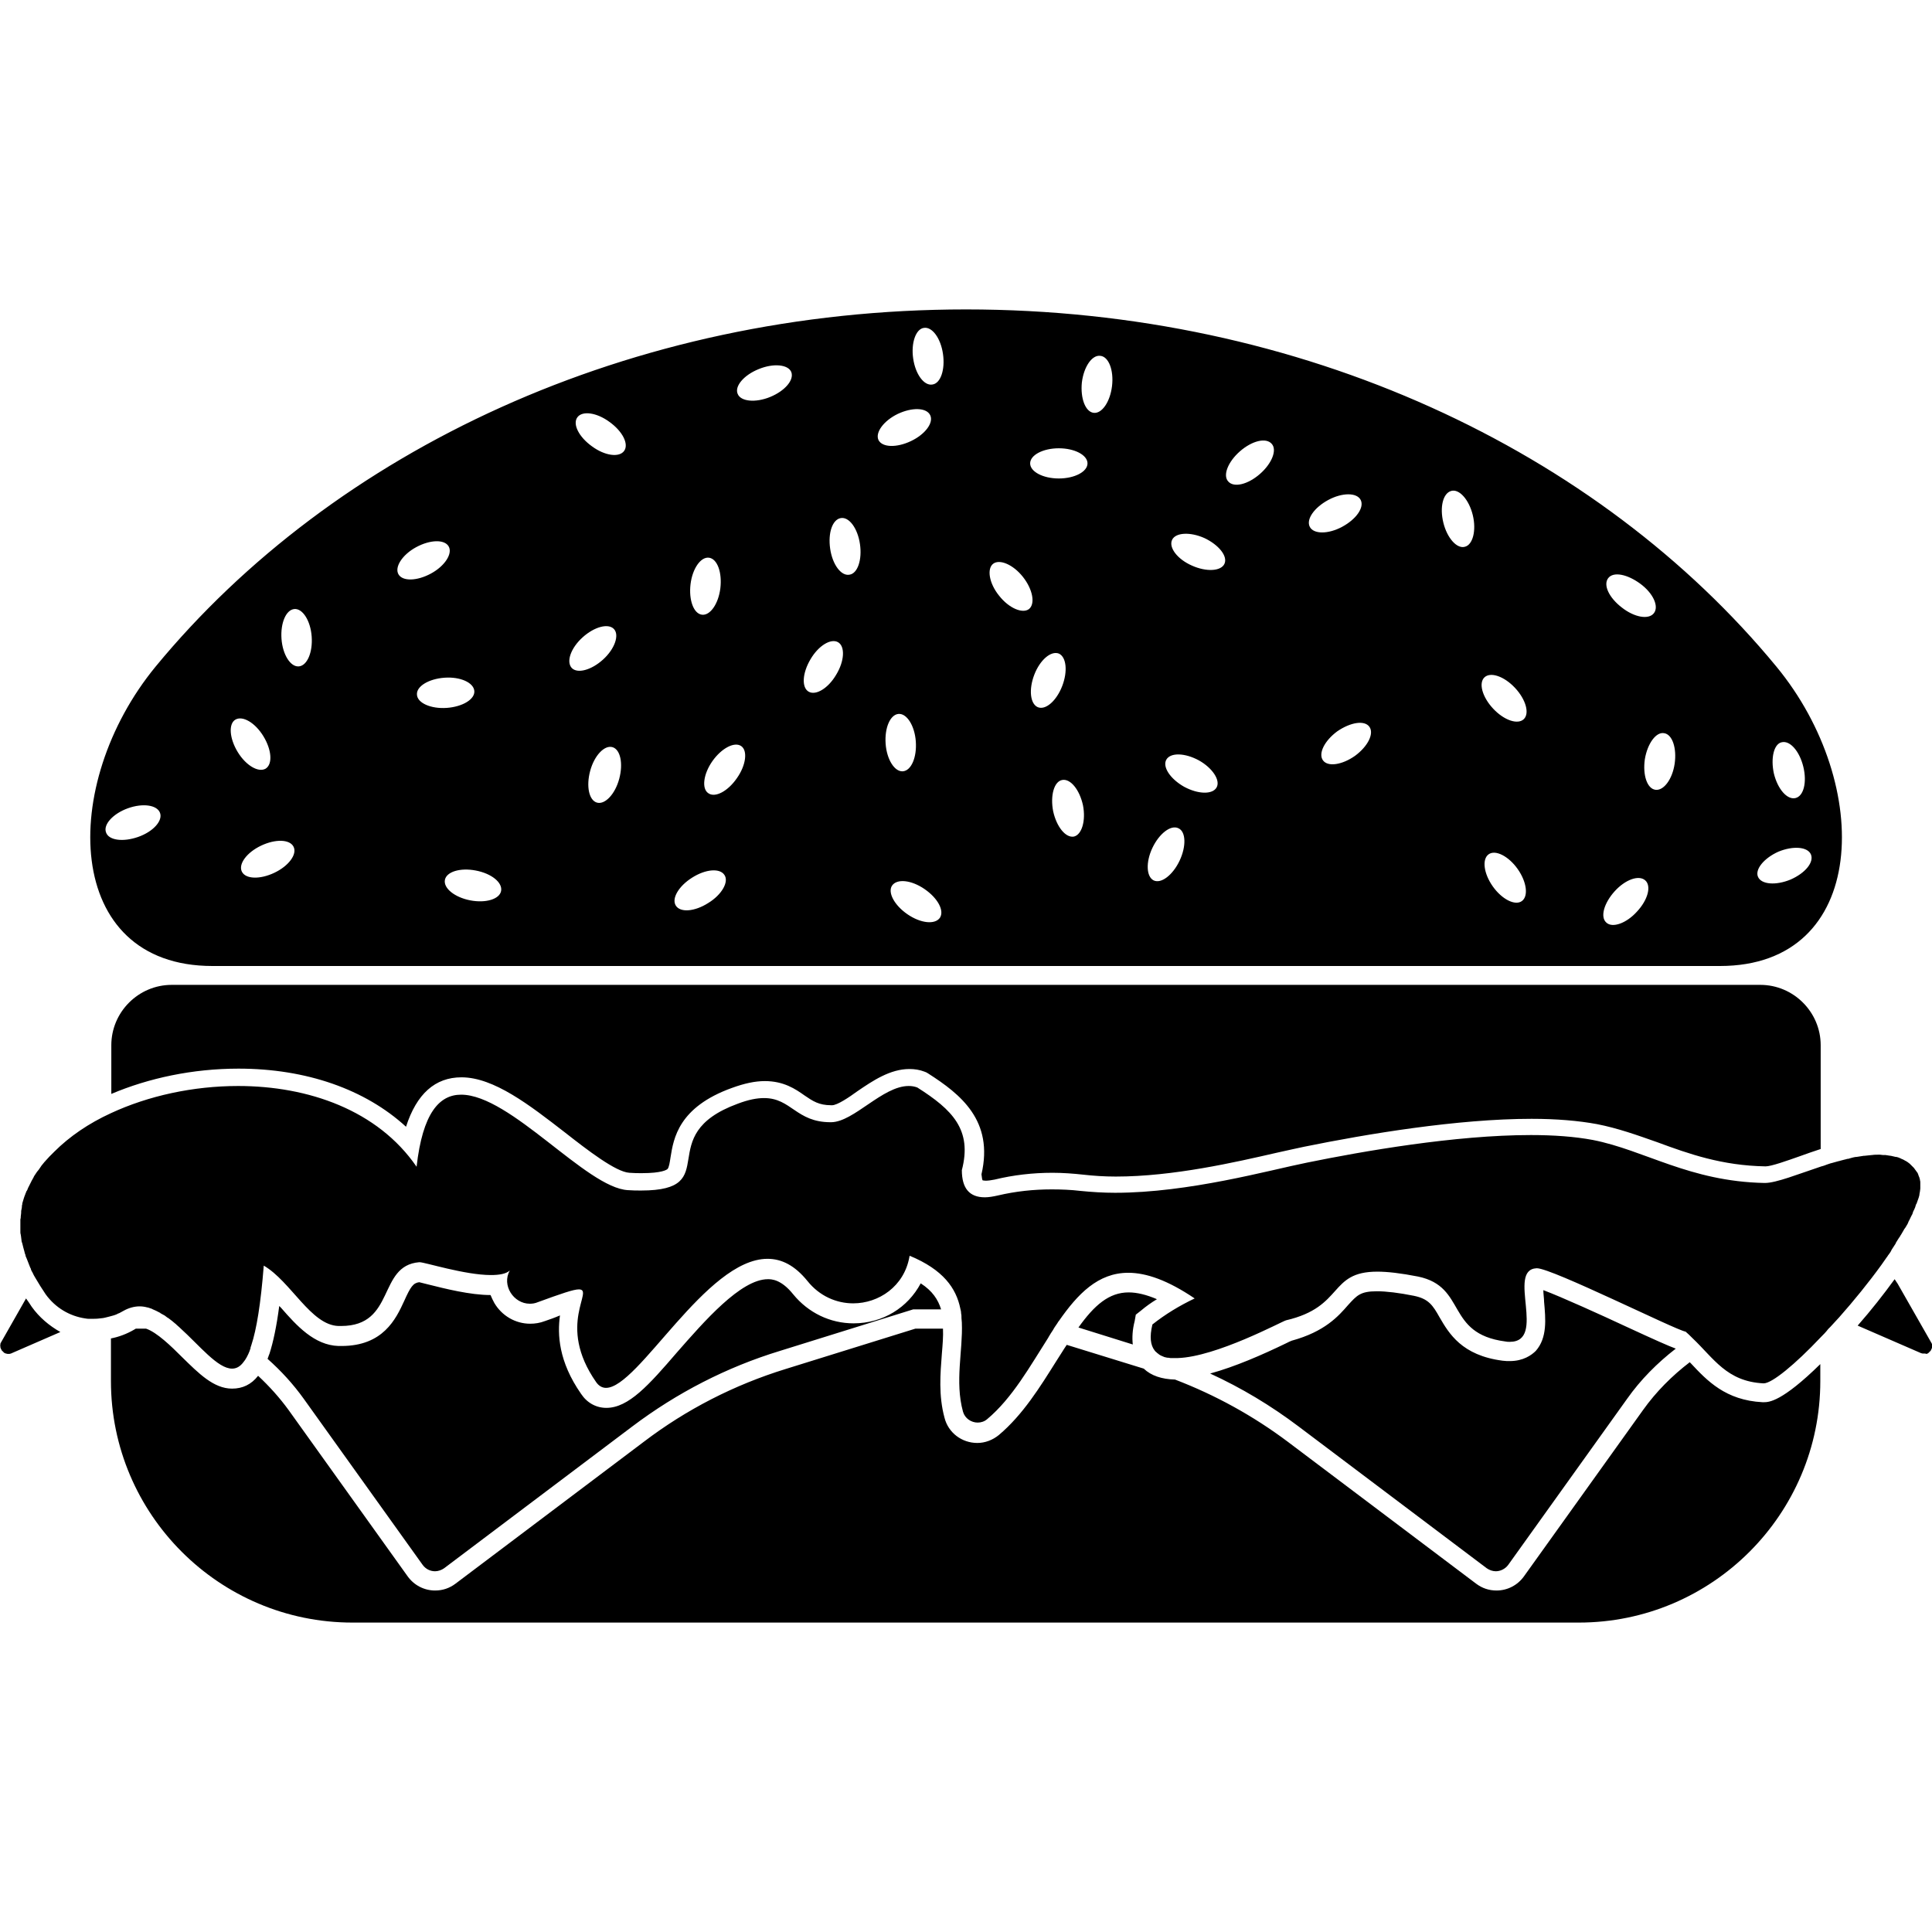 <svg version="1.1" xmlns="http://www.w3.org/2000/svg" x="0" y="0" viewBox="0 0 512 512" xml:space="preserve"><path d="M510 358.7h-.5c-.1 0-.3-.1-.4-.1l-16.8-7.3c3.6-4.1 6.9-8.3 9.8-12.3.3.4.5.8.8 1.2l8.9 15.6c.1.2.2.3.2.5v.7c0 .2 0 .3-.1.4 0 .1-.1.3-.2.4v.1l-.3.3-.1.1-.3.3c-.1.1-.3.1-.4.2h-.1c-.2-.1-.3-.1-.5-.1zm-209-10.3l1.4-1.1c1.3-1.1 2.7-2.1 4.2-3-2.8-1.2-5.3-1.8-7.5-1.8-5.2 0-9.1 3.4-13.3 9.3l14.4 4.5c-.2-1.8-.1-3.9.5-6.2l.3-1.7zm99.1 12.3c-.6 0-1.2 0-1.9-.1-10.8-1.4-14.2-7.2-16.7-11.5-1.8-3.2-2.9-4.9-6.8-5.7-4-.8-7.3-1.2-9.8-1.2-4.4 0-5.3 1.1-7.6 3.6-2.6 3-6.2 7.1-15 9.5-.3.1-.9.4-1.5.7-6.2 3-13.5 6.2-20.1 8 8.3 3.8 16.1 8.5 23.4 14l49.9 37.6c.7.5 1.6.8 2.4.8 1.2 0 2.5-.6 3.3-1.7l31.5-44c3.6-5.1 8-9.5 12.9-13.3-1.9-.7-5.3-2.2-13.3-5.9-6.2-2.9-17-7.8-21.8-9.6 0 1 .2 2.2.2 3.1.4 4.5.9 9.5-2.2 13-1.1 1.1-3.3 2.7-6.9 2.7zm-255.7-10.6c-1.3.5-2.6.7-3.9.7-3.9 0-7.5-2.1-9.5-5.5-.4-.7-.7-1.4-1-2.1-5.4 0-12.1-1.7-16.5-2.8-.9-.2-1.9-.5-2.4-.6-1.6.2-2.3 1.2-4 5-2.2 4.8-5.6 11.9-16.6 11.9h-.8c-6.4-.2-11.1-5.4-15.2-10.1l-.5-.5c-.7 5.4-1.6 9.6-2.6 12.7-.2.4-.3.9-.5 1.3 3.6 3.2 6.8 6.7 9.6 10.6l31.5 44c.8 1.1 2 1.7 3.3 1.7.8 0 1.7-.3 2.4-.8l49.9-37.6c11.8-8.9 25-15.7 39.1-20l35.3-11h7.4c-.8-2.6-2.3-4.9-5.4-6.9-3.4 6.4-10 10.6-17.8 10.6-6.2 0-12-2.8-16-7.7-3.2-4-5.8-4-6.7-4-7.2 0-16.9 11.2-24.1 19.4-7.4 8.6-12.8 14.7-18.7 14.7-2.7 0-5.1-1.3-6.7-3.7-6-8.6-6.3-15.8-5.6-20.8-1.4.6-2.8 1.1-4 1.5zm354.2-14.9c.5-.7.9-1.3 1.4-2 .2-.2.3-.5.5-.7.3-.4.6-.8.8-1.3.4-.6.7-1.1 1.1-1.7v-.1c.4-.6.7-1.2 1.1-1.7.1-.2.2-.4.3-.5.2-.4.5-.8.7-1.2.1-.2.2-.4.4-.6.2-.3.4-.7.6-1 .1-.2.2-.4.3-.7.2-.3.3-.6.5-1l.3-.6c.2-.3.3-.6.4-1l.3-.6c.2-.4.3-.7.4-1.1 0-.1.1-.3.2-.4.2-.5.3-.9.5-1.4 0-.1.1-.2.1-.3.1-.3.2-.7.2-1 0-.2.1-.3.1-.5 0-.3.1-.5.1-.8v-1.6c0-.2 0-.4-.1-.7 0-.1 0-.3-.1-.4 0-.2-.1-.4-.2-.6 0-.1-.1-.2-.1-.3-.1-.3-.2-.6-.4-.8-.3-.4-.5-.7-.8-1.1l-.1-.1-.9-.9-.1-.1c-.3-.2-.6-.5-1-.7-.1 0-.1-.1-.2-.1-.3-.2-.7-.4-1-.5-.1 0-.1-.1-.2-.1-.4-.2-.7-.3-1.1-.4h-.2c-.4-.1-.8-.2-1.3-.3h-.1c-.4-.1-.9-.1-1.3-.2h-.1c-.4 0-.9 0-1.4-.1h-.2c-.6 0-1.3 0-1.9.1h-.1c-.6.1-1.3.1-1.9.2h-.2c-.6.1-1.2.2-1.9.3h-.2c-.7.1-1.3.3-2 .5h-.2c-.6.2-1.3.3-1.9.5-.1 0-.2.1-.4.1-.6.2-1.2.3-1.8.5-.1 0-.3.1-.4.1-.6.2-1.2.4-1.7.6-.2.1-.4.1-.7.2-6.3 2.1-12 4.4-15 4.4h-.1c-19.9-.4-31.7-8.7-45.5-11.4-4.8-.9-10.4-1.3-16.4-1.3-20.1 0-44.6 4.3-59.3 7.3-10 2-31.3 8-50.9 8-3.1 0-6.2-.2-9.2-.5-2.5-.3-5.1-.4-7.6-.4-4.8 0-9.5.5-14.2 1.6-1.3.3-2.5.5-3.5.5-4.1 0-6.1-2.4-6.1-7.2 2.8-10.7-2.5-16-11.8-21.9-.8-.3-1.5-.4-2.3-.4-6.9 0-14.5 9.5-20.5 9.6h-.2c-9.1 0-10.4-6.4-17.6-6.4-1.9 0-4.1.4-7 1.5-22.9 8.4-3.4 23-25.6 23-1.1 0-2.3 0-3.5-.1-11-.6-31.1-25.3-44.2-25.3-5.8 0-10.2 4.9-11.8 19.1-10.3-15-28.7-21.4-47.3-21.4-11.9 0-23.8 2.6-33.7 7.2-5.9 2.7-11 6.2-15 10.2l-.1.1-1.1 1.1-.1.1c-.4.4-.7.8-1.1 1.2 0 0 0 .1-.1.1-.3.4-.6.7-.9 1.1-.1.1-.1.2-.2.3-.3.4-.5.8-.8 1.1 0 0 0 .1-.1.1-.3.4-.5.8-.8 1.2-.1.1-.1.2-.2.4-.2.3-.3.6-.5.9-.1.1-.1.3-.2.4l-.6 1.2c-.1.1-.1.3-.2.4-.1.3-.2.6-.4.8-.1.2-.1.4-.2.5-.1.3-.2.6-.3.8-.1.2-.1.4-.2.6-.1.3-.2.7-.3 1-.1.2-.1.4-.1.6-.1.2-.1.5-.1.7 0 .2-.1.4-.1.6-.1.3-.1.6-.1 1 0 .3-.1.6-.1.9 0 .2 0 .5-.1.7v3.3c0 .3 0 .5.1.8 0 .2.1.4.1.7 0 .3.1.5.1.8 0 .3.1.5.2.8l.3 1.2c.1.2.1.5.2.7.1.3.1.5.2.8.1.2.2.5.2.7.1.2.2.5.3.7.3.8.6 1.5.9 2.3.1.2.2.3.2.5.1.3.2.5.4.8.2.5.5 1 .8 1.5.8 1.4 1.7 2.8 2.7 4.3 2.6 3.6 6.4 5.8 10.5 6.4.4.1.8.1 1.2.1h.4c.7 0 1.5 0 2.2-.1.3 0 .6-.1.9-.1.2 0 .3-.1.5-.1l1.2-.3c.4-.1.8-.2 1.1-.3.1 0 .2-.1.3-.1.3-.1.6-.2.9-.4.1 0 .2-.1.3-.1.4-.2.7-.4 1.1-.6 1.4-.8 2.9-1.2 4.3-1.2.7 0 1.4.1 2.1.3h.1l.9.3c.1 0 .1 0 .2.1.7.3 1.4.6 2.1 1 0 0 .1 0 .1.1.3.2.6.3.9.5.1 0 .1.1.2.1.3.2.5.4.8.6.1 0 .1.1.2.1.7.5 1.3 1 2 1.6 0 0 .1 0 .1.1.3.3.6.5.9.8l.1.1c5.2 4.7 10 10.8 13.8 10.8 1.1 0 2.1-.5 3-1.7.6-.7 1.2-1.8 1.7-3.1v-.1c.1-.2.2-.4.2-.6v-.1c.1-.2.1-.4.2-.6 1.4-4.2 2.5-11 3.3-21.1 7.2 4.2 12.5 15.8 19.8 16h.7c14.5 0 9.6-16 20.7-16.9h.1c1.4 0 12 3.4 18.9 3.4 2.2 0 4-.3 5-1.2-2.2 3.9 1 8.8 5.3 8.8.7 0 1.4-.1 2.1-.4 6.3-2.3 9.5-3.4 10.9-3.4 4.3 0-6.1 9.3 4.6 24.6.7 1 1.6 1.5 2.6 1.5 8.6 0 26.5-34.2 42.8-34.2 3.7 0 7.2 1.7 10.6 5.9 3.2 4 7.7 5.9 12.1 5.9 6.8 0 13.5-4.5 14.9-12.3 0-.1 0-.2.1-.3 8.9 3.7 12.3 8.6 13.4 14 .1.4.2.8.2 1.2.1.4.1.8.1 1.2v.1c0 .4.1.8.1 1.2v.1c.3 7.3-1.9 15.5.3 23.5.5 1.8 2.2 2.9 3.9 2.9.9 0 1.8-.3 2.5-.9 6.7-5.6 11.4-14.1 16.2-21.6 0-.1.1-.1.1-.2.4-.7.8-1.3 1.2-1.9 0-.1.1-.1.1-.2.4-.7.9-1.3 1.3-2l.1-.1c5-7.2 10.4-12.8 18.4-12.8 4.8 0 10.5 2 17.6 6.8-4 1.9-7.8 4.2-11.2 6.9-.8 3.3-.5 5.5.6 6.9.1.1.2.3.4.4l.1.1c.1.1.3.3.5.4l.1.1c.4.3.9.5 1.4.7.2.1.5.1.8.2h.2c.2 0 .5.1.7.1h1.9c10.2-.3 27.6-9.7 28.7-10C356.3 346.3 352 337 365 337c2.7 0 6.2.4 10.8 1.3 13 2.7 7.2 15.1 23.1 17.2.4.1.8.1 1.2.1 9.9 0-.9-19.1 7.1-19.5h.1c4 0 36.8 16.4 39.4 16.8.6.5 1.1 1 1.6 1.5l.2.2c5.7 5.4 9.1 11.5 18.8 12h.1c2.2 0 8.3-5 15.1-12.2.7-.7 1.4-1.4 2-2.2l.6-.6c.7-.8 1.5-1.6 2.3-2.5 3.9-4.4 7.8-9.2 11.2-13.9zM41.2 176.7C88.3 119.5 166.9 82 256 82s167.7 37.5 214.8 94.7c25.7 31.2 24.5 79.3-15 79.3H56.3c-39.6 0-40.7-48.1-15.1-79.3zM470.1 205c1 4.1 3.5 7 5.7 6.5s3.1-4.2 2.1-8.3c-1-4.1-3.5-7-5.7-6.5-2.1.4-3 4.2-2.1 8.3zm-4.2 27.4c.9 2 4.7 2.3 8.6.7 3.9-1.7 6.3-4.6 5.4-6.7-.9-2-4.7-2.3-8.6-.7-3.8 1.7-6.3 4.7-5.4 6.7zm-184.4-50.6c1.5-3.9 1.1-7.7-.9-8.6-2.1-.8-5 1.7-6.5 5.6-1.5 3.9-1.1 7.7.9 8.6 2.1.9 5-1.7 6.5-5.6zm5.5 31.6c-.9-4.1-3.3-7.1-5.5-6.7s-3.2 4.2-2.4 8.3c.9 4.1 3.3 7.1 5.5 6.7 2.1-.5 3.2-4.2 2.4-8.3zm115.2 16.9c-2.4-3.4-5.9-5.2-7.7-3.9s-1.3 5.1 1.1 8.5 5.9 5.2 7.7 3.9c1.8-1.3 1.3-5.1-1.1-8.5zm33.7-29.1c-.6 4.2.6 7.8 2.8 8.1 2.2.3 4.5-2.8 5.1-6.9s-.6-7.8-2.8-8.1c-2.1-.4-4.4 2.7-5.1 6.9zm-6.1-40.2c3.3 2.6 7.1 3.3 8.5 1.5s-.2-5.3-3.6-7.8-7.1-3.3-8.5-1.5.2 5.2 3.6 7.8zm-4.1 83.5c1.6 1.5 5.3.2 8.1-2.9 2.9-3.1 3.9-6.8 2.2-8.3s-5.3-.2-8.1 2.9-3.9 6.8-2.2 8.3zm-30-56.7c2.9 3.1 6.5 4.3 8.1 2.8 1.6-1.5.6-5.2-2.3-8.3-2.9-3.1-6.5-4.3-8.1-2.8-1.6 1.5-.6 5.2 2.3 8.3zm-13.2-49.3c1 4.1 3.6 7 5.7 6.4 2.1-.5 3.1-4.3 2.1-8.4-1-4.1-3.6-7-5.7-6.4-2.2.6-3.1 4.3-2.1 8.4zm-28.1 55.3c-3.4 2.5-5.1 5.9-3.8 7.7 1.3 1.8 5.1 1.2 8.5-1.2 3.4-2.5 5.1-5.9 3.8-7.7s-5-1.2-8.5 1.2zm-7.3-54.2c1 2 4.9 2 8.6 0s5.9-5.1 4.9-7.1-4.9-2-8.6 0-5.9 5.1-4.9 7.1zm-21.6-12c1.5 1.7 5.2.8 8.4-2s4.6-6.4 3.1-8c-1.5-1.7-5.2-.8-8.4 2s-4.6 6.4-3.1 8zm-9.6 22.3c3.8 1.7 7.7 1.5 8.6-.5.9-2-1.5-5-5.3-6.8-3.8-1.7-7.7-1.5-8.6.5-.9 2 1.4 5.1 5.3 6.8zm-2.1 58.6c3.7 2 7.5 2.1 8.6.2 1.1-1.9-1.1-5.2-4.7-7.2-3.7-2-7.5-2.1-8.6-.2s1 5.1 4.7 7.2zm-8.1 24.8c2 1 5.1-1.4 6.9-5.2 1.8-3.8 1.7-7.7-.3-8.6-2-1-5.1 1.4-6.9 5.2-1.8 3.8-1.6 7.6.3 8.6zm-15.9-123.9c2.2.3 4.4-2.9 4.9-7.1.5-4.2-.9-7.8-3.1-8-2.2-.3-4.4 2.9-4.9 7.1-.4 4.1.9 7.7 3.1 8zM273 122.8c0 2.2 3.4 4 7.6 4 4.2 0 7.6-1.8 7.6-4s-3.4-4-7.6-4c-4.2 0-7.6 1.8-7.6 4zm-8.2 35.1c2.6 3.3 6.2 4.8 7.9 3.5 1.7-1.4 1-5.2-1.6-8.5s-6.2-4.8-7.9-3.5-1.1 5.2 1.6 8.5zm-187 66.5c-1-2-4.8-2.1-8.6-.3s-6.1 4.9-5.1 6.9 4.8 2.1 8.6.3 6.1-4.9 5.1-6.9zm84.5-26.4c-2.1-.6-4.8 2.2-5.9 6.3-1.1 4.1-.3 7.8 1.8 8.4s4.8-2.2 5.9-6.3c1.1-4.1.3-7.8-1.8-8.4zm72.4-.9c.3 4.2 2.4 7.5 4.6 7.3s3.7-3.7 3.4-7.9c-.3-4.2-2.4-7.5-4.6-7.3-2.2.2-3.7 3.7-3.4 7.9zm10.3 38.5c-3.5-2.4-7.3-2.8-8.6-.9-1.2 1.8.6 5.2 4.1 7.6 3.5 2.4 7.3 2.8 8.6.9 1.2-1.9-.6-5.2-4.1-7.6zM242 95c.6 4.2 2.9 7.3 5.1 6.9 2.2-.3 3.4-4 2.8-8.1-.6-4.2-2.9-7.3-5.1-6.9-2.1.3-3.4 4-2.8 8.1zm-9.2 21.6c1 2 4.8 2.1 8.6.3s6.1-4.9 5.1-6.9-4.8-2.1-8.6-.3c-3.7 1.8-6 4.9-5.1 6.9zM220 145.4c.6 4.2 2.9 7.3 5.1 6.9 2.2-.3 3.4-4 2.8-8.1-.6-4.2-2.9-7.3-5.1-6.9s-3.4 3.9-2.8 8.1zm-5.7 37.9c1.9 1.1 5.2-.9 7.3-4.5 2.2-3.6 2.4-7.5.5-8.6s-5.2.9-7.3 4.5c-2.2 3.7-2.4 7.5-.5 8.6zm-18.8-78.9c.8 2 4.7 2.4 8.6.8 3.9-1.6 6.4-4.5 5.6-6.6-.8-2-4.7-2.4-8.6-.8-4 1.6-6.5 4.6-5.6 6.6zm-6.7 97.3c-2.4 3.4-2.9 7.3-1.1 8.5 1.8 1.3 5.2-.5 7.6-4 2.4-3.4 2.9-7.3 1.1-8.5-1.8-1.2-5.2.6-7.6 4zm-2.8-38.8c2.2.3 4.4-2.9 4.9-7 .5-4.2-.8-7.8-3-8.1-2.2-.3-4.4 2.9-4.9 7-.5 4.2.8 7.8 3 8.1zm-6.9 77.1c1.2 1.9 5 1.6 8.6-.7 3.6-2.2 5.5-5.6 4.3-7.4-1.2-1.9-5-1.6-8.6.7-3.5 2.2-5.5 5.5-4.3 7.4zm-22.2-121.7c3.4 2.5 7.2 3 8.5 1.2s-.4-5.2-3.9-7.7c-3.4-2.5-7.2-3-8.5-1.2-1.3 1.8.4 5.2 3.9 7.7zm-5.4 58.7c1.5 1.6 5.2.6 8.3-2.2s4.4-6.5 2.9-8.1-5.2-.6-8.3 2.2-4.4 6.4-2.9 8.1zm-25.4 53.7c-4.1-.8-7.8.3-8.2 2.5s2.6 4.6 6.7 5.4c4.1.8 7.8-.3 8.2-2.5s-2.5-4.6-6.7-5.4zm-8.3-51.1c-4.2.3-7.5 2.3-7.3 4.5.1 2.2 3.7 3.8 7.9 3.5 4.2-.3 7.5-2.3 7.3-4.5-.2-2.2-3.7-3.8-7.9-3.5zm-12.2-27.4c1.1 1.9 4.9 1.8 8.6-.2 3.7-2 5.8-5.3 4.7-7.2s-4.9-1.8-8.6.2c-3.7 2-5.8 5.3-4.7 7.2zm-31 17.1c.3 4.2 2.4 7.5 4.6 7.3s3.7-3.7 3.4-7.9c-.3-4.2-2.4-7.5-4.6-7.3s-3.7 3.7-3.4 7.9zm-11.6 30c2.2 3.6 5.5 5.5 7.4 4.4 1.9-1.2 1.6-5-.6-8.6s-5.5-5.5-7.4-4.4c-1.9 1.1-1.6 5 .6 8.6zm-26.4 22.5c4-1.4 6.6-4.3 5.8-6.4-.8-2.1-4.6-2.6-8.5-1.2s-6.6 4.3-5.8 6.4c.7 2.1 4.5 2.6 8.5 1.2zm430.8 149.8h-.3c-9.8-.5-14.7-5.7-19-10.3l-.3-.3c-4.7 3.6-8.9 7.8-12.4 12.7l-31.5 44c-1.7 2.4-4.4 3.8-7.3 3.8-2 0-3.8-.6-5.4-1.8l-49.9-37.6c-9.2-6.9-19.2-12.4-29.9-16.5-3.5-.1-6.3-1-8.3-2.9l-20.4-6.3c-.9 1.3-1.7 2.7-2.7 4.2-4.4 7-8.9 14.3-15.3 19.7-1.6 1.3-3.6 2.1-5.7 2.1-4.1 0-7.7-2.7-8.7-6.7-1.6-5.9-1.1-11.7-.7-16.9.2-2.4.4-4.7.3-6.7h-7.3l-34.4 10.7c-13.6 4.2-26.3 10.7-37.6 19.3l-49.9 37.6c-1.6 1.2-3.4 1.8-5.4 1.8-2.9 0-5.6-1.4-7.3-3.8l-31.5-44c-2.4-3.3-5.1-6.3-8.1-9.1-1.8 2.3-4.1 3.4-6.9 3.4-4.9 0-8.9-4.1-13.2-8.3-3-3-6.7-6.6-9.6-7.6H36c-.2.1-.3.2-.5.3-1.9 1.1-4 1.9-6.1 2.3V366c0 35.3 28.7 64 64 64h325c35.3 0 64-28.7 64-64v-4.5c-10.2 10-13.6 10.1-15 10.1zm-459-25.3c-.5-.8-1-1.5-1.5-2.2L.3 355.7c-.1.2-.2.3-.2.5v.1c0 .2-.1.3 0 .5v.1c0 .2 0 .3.1.4 0 .1.1.3.2.4v.1l.3.3.1.1.3.3c.1.1.3.1.4.2h.1c.1 0 .3.1.4.1h.5c.1 0 .3-.1.4-.1L16 353c-3-1.7-5.6-3.9-7.6-6.7zM466.5 261h-421c-8.8 0-16 7.2-16 16v12.9c9.9-4.2 21.6-6.7 33.7-6.7 18 0 33.6 5.5 44.4 15.4 2.8-8.7 7.7-13.1 14.7-13.1 8.6 0 18.1 7.4 27.4 14.6 6 4.7 13.5 10.5 17.1 10.7 1.2.1 2.3.1 3.3.1 5.3 0 6.6-.9 6.8-1.1.4-.4.6-1.8.8-3.1.8-5 2.1-13.3 16.3-18.4 3.3-1.2 6.1-1.8 8.7-1.8 5 0 8.1 2.1 10.5 3.8 2.2 1.5 3.8 2.6 7.1 2.6h.2c1.4 0 4.5-2.1 6.7-3.7 4.1-2.8 8.7-5.9 13.8-5.9 1.4 0 2.7.2 4 .7l.5.2.5.3c8.6 5.5 17.4 12.5 14.1 26.7.1 1 .2 1.4.3 1.6.1 0 .4.1.8.1.6 0 1.4-.1 2.4-.3 4.9-1.2 10.1-1.8 15.3-1.8 2.7 0 5.5.2 8.2.5 2.7.3 5.5.5 8.6.5 15.2 0 31.7-3.8 42.6-6.3 2.8-.6 5.3-1.2 7.3-1.6 16.7-3.4 40.7-7.4 60.3-7.4 6.6 0 12.4.5 17.3 1.4 5.6 1.1 10.6 2.9 16 4.8 8.4 3.1 17.1 6.2 28.7 6.4 1.5 0 5.7-1.5 9.1-2.7 1.7-.6 3.6-1.3 5.5-1.9V277c0-8.8-7.2-16-16-16z"/></svg>